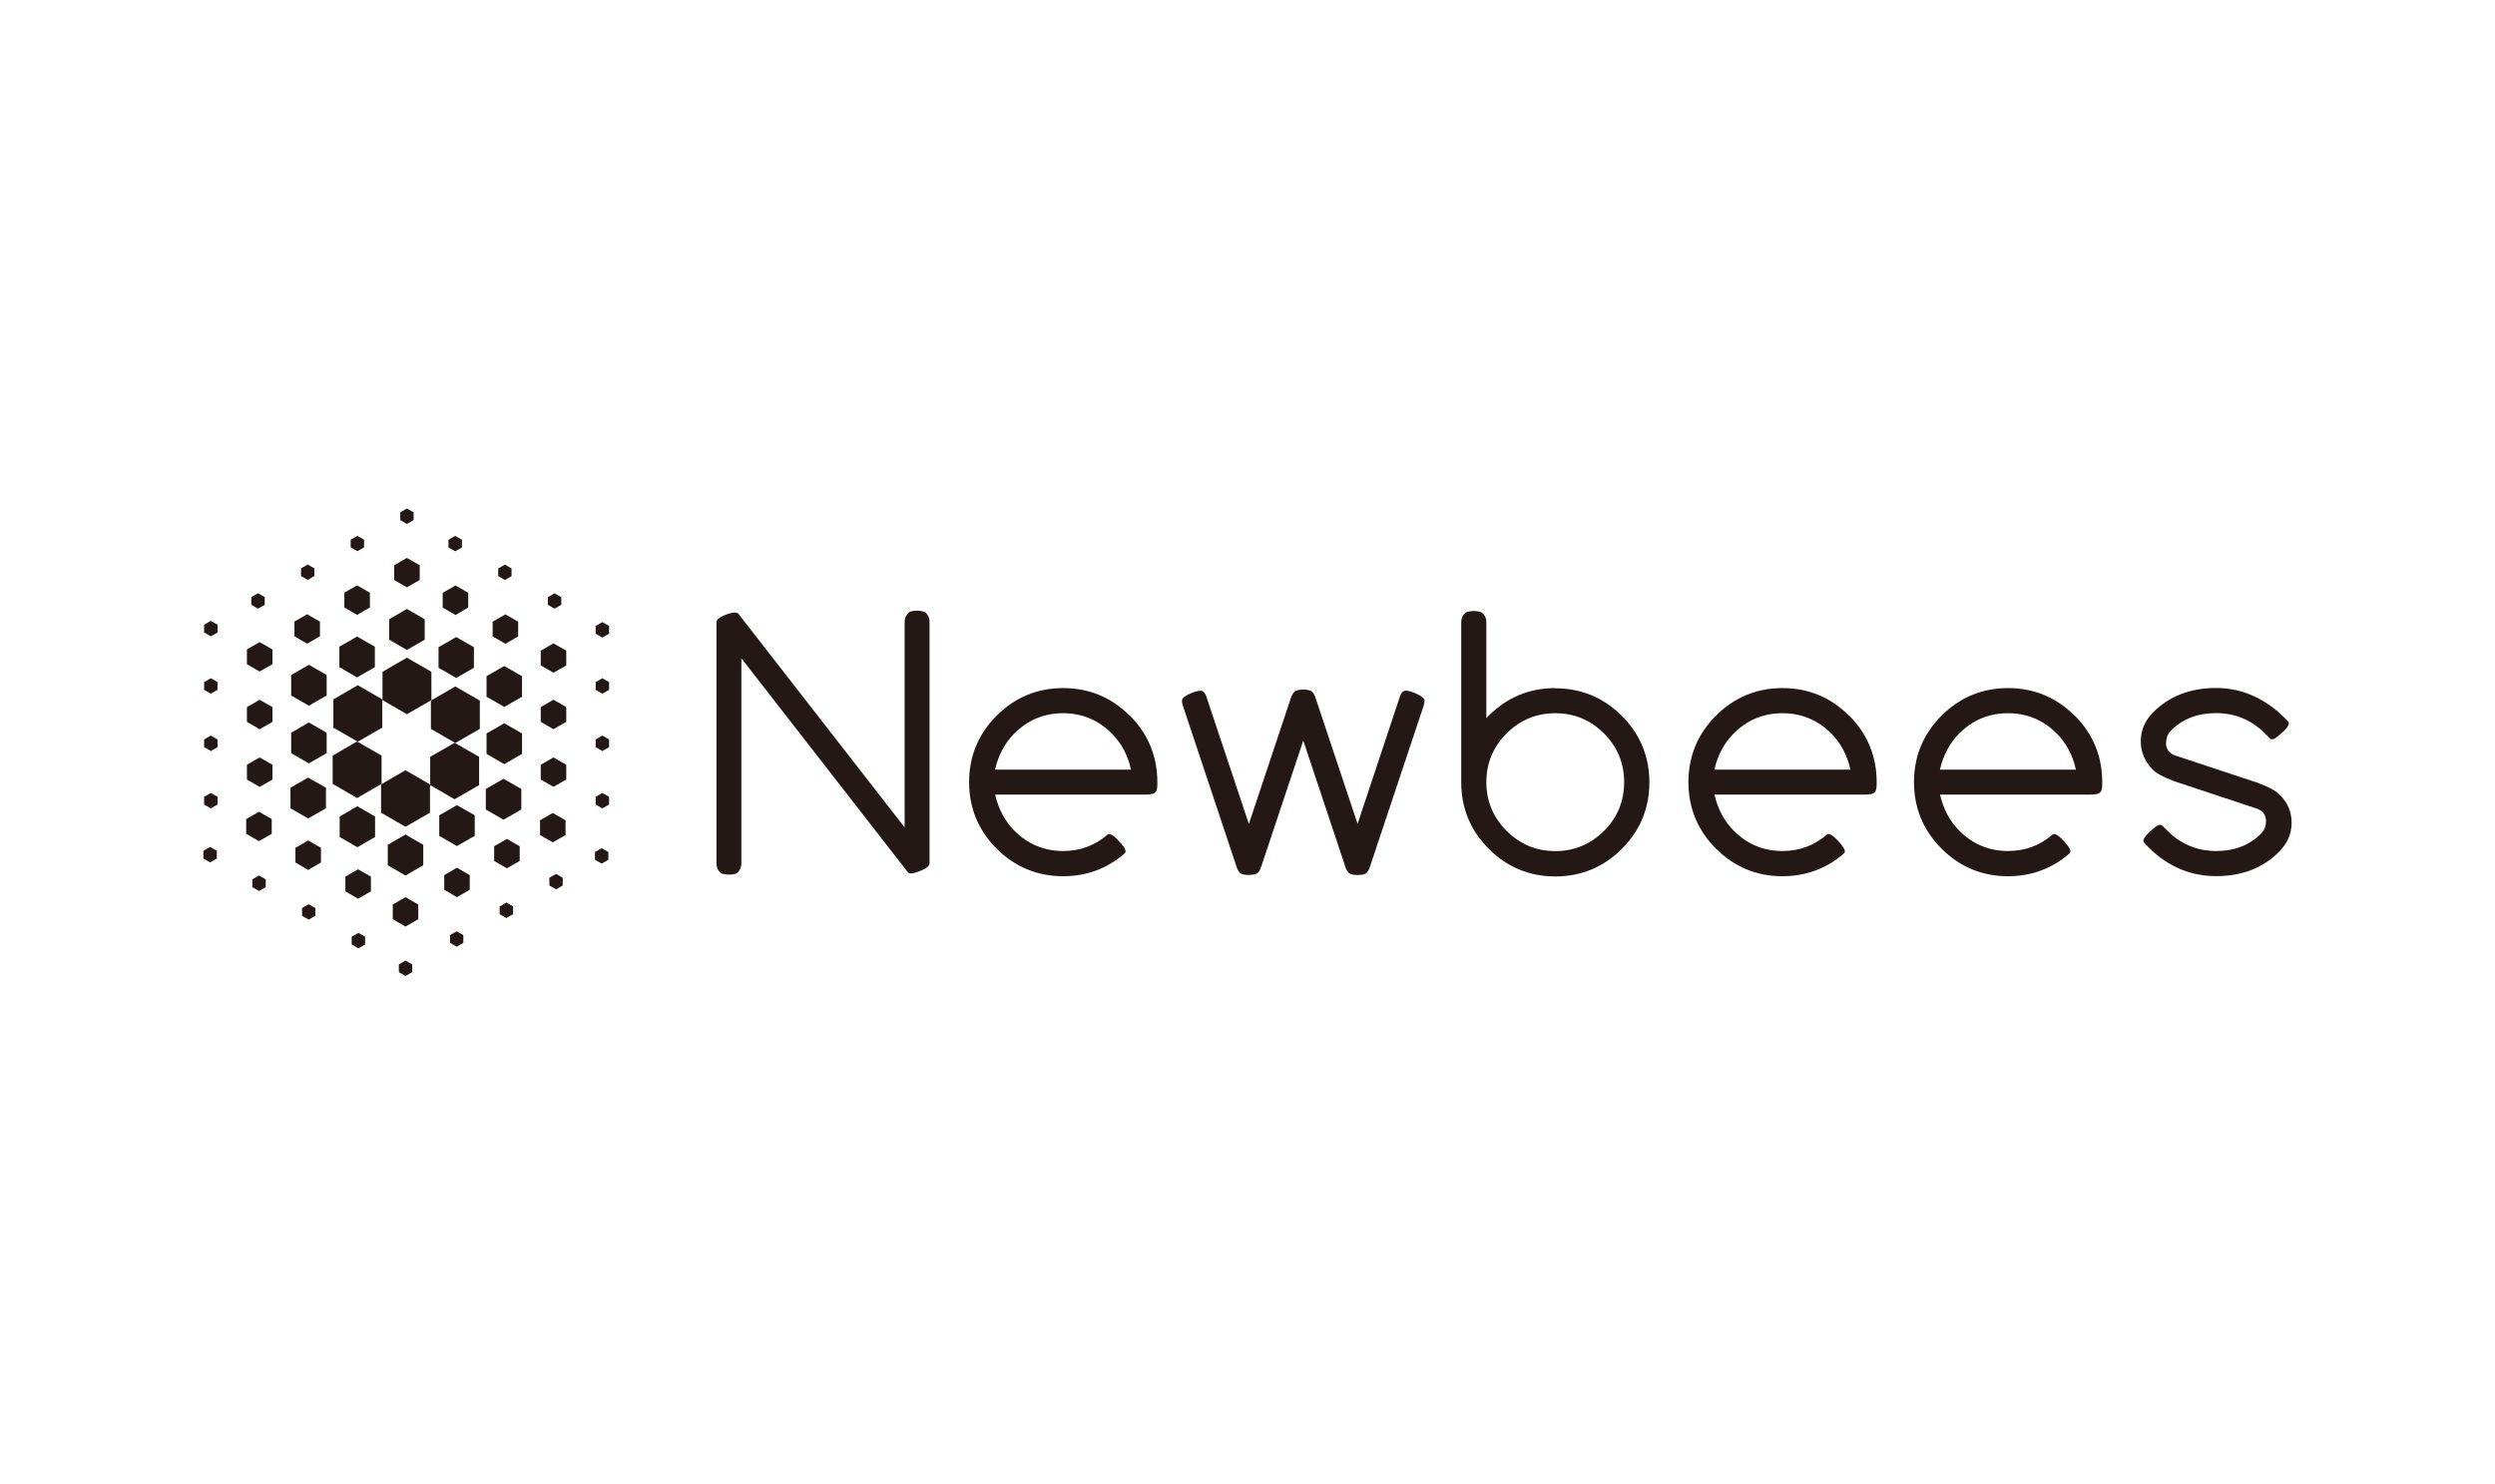 <?xml version="1.0" encoding="UTF-8" standalone="no"?>
<svg
   xmlns:dc="http://purl.org/dc/elements/1.1/"
   xmlns:cc="http://creativecommons.org/ns#"
   xmlns:rdf="http://www.w3.org/1999/02/22-rdf-syntax-ns#"
   xmlns:svg="http://www.w3.org/2000/svg"
   xmlns="http://www.w3.org/2000/svg"
   xmlns:sodipodi="http://sodipodi.sourceforge.net/DTD/sodipodi-0.dtd"
   xmlns:inkscape="http://www.inkscape.org/namespaces/inkscape"
   id="_レイヤー_1"
   data-name="レイヤー 1"
   version="1.1"
   viewBox="0 0 245.33 145.97"
   sodipodi:docname="株式会社Newbees.svg"
   width="245.33"
   height="145.97"
   inkscape:version="1.0.2-2 (e86c870879, 2021-01-15)">
  <sodipodi:namedview
     pagecolor="#ffffff"
     bordercolor="#666666"
     borderopacity="1"
     objecttolerance="10"
     gridtolerance="10"
     guidetolerance="10"
     inkscape:pageopacity="0"
     inkscape:pageshadow="2"
     inkscape:window-width="1817"
     inkscape:window-height="1366"
     id="namedview157"
     showgrid="false"
     fit-margin-bottom="50"
     fit-margin-top="50"
     fit-margin-left="20"
     fit-margin-right="20"
     inkscape:zoom="2.4026887"
     inkscape:cx="123.14"
     inkscape:cy="73.124999"
     inkscape:window-x="1662"
     inkscape:window-y="549"
     inkscape:window-maximized="0"
     inkscape:current-layer="_レイヤー_1" />
  <defs
     id="defs4">
    <style
       id="style2">
      .cls-1 {
        fill: #231815;
        stroke-width: 0px;
      }
    </style>
  </defs>
  <g
     id="g138"
     transform="translate(-18.59,-136.64)">
    <polygon
       class="cls-1"
       points="58.6,206.87 61.01,205.48 61.01,202.7 58.6,201.31 56.2,202.7 56.2,205.48 "
       id="polygon6" />
    <polygon
       class="cls-1"
       points="58.6,200.55 60.35,199.54 60.35,197.53 58.6,196.52 56.86,197.53 56.86,199.54 "
       id="polygon8" />
    <polygon
       class="cls-1"
       points="58.6,194.39 59.86,193.67 59.86,192.22 58.6,191.5 57.35,192.22 57.35,193.67 "
       id="polygon10" />
    <polygon
       class="cls-1"
       points="58.6,188.16 59.26,187.78 59.26,187.02 58.6,186.64 57.95,187.02 57.95,187.78 "
       id="polygon12" />
    <polygon
       class="cls-1"
       points="56.18,208.19 56.18,205.41 53.77,204.02 51.37,205.41 51.37,208.19 53.77,209.57 "
       id="polygon14" />
    <polygon
       class="cls-1"
       points="50.71,205.03 50.71,203.01 48.96,202.01 47.22,203.01 47.22,205.03 48.96,206.03 "
       id="polygon16" />
    <polygon
       class="cls-1"
       points="45.38,201.95 45.38,200.5 44.12,199.78 42.87,200.5 42.87,201.95 44.12,202.67 "
       id="polygon18" />
    <polygon
       class="cls-1"
       points="39.98,198.83 39.98,198.07 39.32,197.69 38.66,198.07 38.66,198.83 39.32,199.21 "
       id="polygon20" />
    <g
       id="g34">
      <polygon
         class="cls-1"
         points="50.71,210.7 50.71,208.69 48.96,207.68 47.22,208.69 47.22,210.7 48.96,211.7 "
         id="polygon22" />
      <polygon
         class="cls-1"
         points="45.38,207.62 45.38,206.17 44.12,205.45 42.87,206.17 42.87,207.62 44.12,208.35 "
         id="polygon24" />
      <polygon
         class="cls-1"
         points="45.38,213.29 45.38,211.84 44.12,211.12 42.87,211.84 42.87,213.29 44.12,214.02 "
         id="polygon26" />
      <polygon
         class="cls-1"
         points="39.98,204.47 39.98,203.71 39.32,203.33 38.66,203.71 38.66,204.47 39.32,204.85 "
         id="polygon28" />
      <polygon
         class="cls-1"
         points="39.98,210.11 39.98,209.35 39.32,208.97 38.66,209.35 38.66,210.11 39.32,210.49 "
         id="polygon30" />
      <polygon
         class="cls-1"
         points="39.98,215.75 39.98,214.99 39.32,214.61 38.66,214.99 38.66,215.75 39.32,216.13 "
         id="polygon32" />
    </g>
    <g
       id="g48">
      <polygon
         class="cls-1"
         points="55.47,216.93 53.73,215.92 51.99,216.93 51.99,218.94 53.73,219.95 55.47,218.94 "
         id="polygon36" />
      <polygon
         class="cls-1"
         points="50.15,220.01 48.89,219.28 47.64,220.01 47.64,221.45 48.89,222.18 50.15,221.45 "
         id="polygon38" />
      <polygon
         class="cls-1"
         points="55.06,222.84 53.8,222.12 52.55,222.84 52.55,224.29 53.8,225.01 55.06,224.29 "
         id="polygon40" />
      <polygon
         class="cls-1"
         points="44.72,223.11 44.06,222.73 43.4,223.11 43.4,223.87 44.06,224.25 44.72,223.87 "
         id="polygon42" />
      <polygon
         class="cls-1"
         points="49.6,225.93 48.94,225.55 48.29,225.93 48.29,226.69 48.94,227.07 49.6,226.69 "
         id="polygon44" />
      <polygon
         class="cls-1"
         points="54.49,228.75 53.83,228.37 53.17,228.75 53.17,229.51 53.83,229.89 54.49,229.51 "
         id="polygon46" />
    </g>
    <g
       id="g62">
      <polygon
         class="cls-1"
         points="63.52,215.81 61.78,216.81 61.78,218.83 63.52,219.83 65.27,218.83 65.27,216.81 "
         id="polygon50" />
      <polygon
         class="cls-1"
         points="63.52,221.96 62.27,222.69 62.27,224.13 63.52,224.86 64.78,224.13 64.78,222.69 "
         id="polygon52" />
      <polygon
         class="cls-1"
         points="68.43,219.13 67.18,219.85 67.18,221.3 68.43,222.02 69.69,221.3 69.69,219.85 "
         id="polygon54" />
      <polygon
         class="cls-1"
         points="63.5,228.22 62.84,228.59 62.84,229.35 63.5,229.73 64.15,229.35 64.15,228.59 "
         id="polygon56" />
      <polygon
         class="cls-1"
         points="68.38,225.39 67.72,225.77 67.72,226.53 68.38,226.91 69.04,226.53 69.04,225.77 "
         id="polygon58" />
      <polygon
         class="cls-1"
         points="73.27,222.57 72.61,222.95 72.61,223.71 73.27,224.09 73.92,223.71 73.92,222.95 "
         id="polygon60" />
    </g>
    <g
       id="g76">
      <polygon
         class="cls-1"
         points="66.43,208.76 66.43,210.77 68.17,211.78 69.92,210.77 69.92,208.76 68.17,207.76 "
         id="polygon64" />
      <polygon
         class="cls-1"
         points="71.76,211.84 71.76,213.29 73.01,214.01 74.27,213.29 74.27,211.84 73.01,211.12 "
         id="polygon66" />
      <polygon
         class="cls-1"
         points="71.76,206.17 71.76,207.62 73.01,208.34 74.27,207.62 74.27,206.17 73.01,205.44 "
         id="polygon68" />
      <polygon
         class="cls-1"
         points="77.16,214.99 77.16,215.75 77.82,216.13 78.48,215.75 78.48,214.99 77.82,214.61 "
         id="polygon70" />
      <polygon
         class="cls-1"
         points="77.16,209.35 77.16,210.11 77.82,210.49 78.48,210.11 78.48,209.35 77.82,208.97 "
         id="polygon72" />
      <polygon
         class="cls-1"
         points="77.16,203.71 77.16,204.47 77.82,204.85 78.48,204.47 78.48,203.71 77.82,203.33 "
         id="polygon74" />
    </g>
    <g
       id="g90">
      <polygon
         class="cls-1"
         points="61.71,202.3 63.45,203.3 65.19,202.3 65.19,200.28 63.45,199.28 61.71,200.28 "
         id="polygon78" />
      <polygon
         class="cls-1"
         points="67.03,199.22 68.29,199.94 69.54,199.22 69.54,197.77 68.29,197.05 67.03,197.77 "
         id="polygon80" />
      <polygon
         class="cls-1"
         points="62.12,196.38 63.38,197.11 64.63,196.38 64.63,194.93 63.38,194.21 62.12,194.93 "
         id="polygon82" />
      <polygon
         class="cls-1"
         points="72.46,196.11 73.12,196.49 73.78,196.11 73.78,195.36 73.12,194.98 72.46,195.36 "
         id="polygon84" />
      <polygon
         class="cls-1"
         points="67.58,193.29 68.24,193.67 68.89,193.29 68.89,192.54 68.24,192.16 67.58,192.54 "
         id="polygon86" />
      <polygon
         class="cls-1"
         points="62.69,190.47 63.35,190.85 64.01,190.47 64.01,189.71 63.35,189.34 62.69,189.71 "
         id="polygon88" />
    </g>
    <g
       id="g104">
      <polygon
         class="cls-1"
         points="53.7,203.25 55.45,202.24 55.45,200.23 53.7,199.23 51.96,200.23 51.96,202.24 "
         id="polygon92" />
      <polygon
         class="cls-1"
         points="53.7,197.1 54.96,196.37 54.96,194.92 53.7,194.2 52.45,194.92 52.45,196.37 "
         id="polygon94" />
      <polygon
         class="cls-1"
         points="48.79,199.93 50.05,199.21 50.05,197.76 48.79,197.04 47.54,197.76 47.54,199.21 "
         id="polygon96" />
      <polygon
         class="cls-1"
         points="53.73,190.84 54.39,190.46 54.39,189.71 53.73,189.33 53.07,189.71 53.07,190.46 "
         id="polygon98" />
      <polygon
         class="cls-1"
         points="48.85,193.66 49.5,193.28 49.5,192.53 48.85,192.15 48.19,192.53 48.19,193.28 "
         id="polygon100" />
      <polygon
         class="cls-1"
         points="43.96,196.49 44.62,196.11 44.62,195.35 43.96,194.97 43.3,195.35 43.3,196.11 "
         id="polygon102" />
    </g>
    <polygon
       class="cls-1"
       points="56.11,210.94 53.7,209.55 51.3,210.94 51.3,213.72 53.7,215.11 56.11,213.72 "
       id="polygon106" />
    <polygon
       class="cls-1"
       points="50.64,214.1 48.89,213.1 47.15,214.1 47.15,216.12 48.89,217.12 50.64,216.12 "
       id="polygon108" />
    <polygon
       class="cls-1"
       points="45.31,217.18 44.05,216.46 42.8,217.18 42.8,218.63 44.05,219.35 45.31,218.63 "
       id="polygon110" />
    <polygon
       class="cls-1"
       points="39.91,220.3 39.25,219.92 38.59,220.3 38.59,221.06 39.25,221.44 39.91,221.06 "
       id="polygon112" />
    <polygon
       class="cls-1"
       points="58.46,212.38 56.06,213.77 56.06,216.55 58.46,217.94 60.87,216.55 60.87,213.77 "
       id="polygon114" />
    <polygon
       class="cls-1"
       points="58.46,218.7 56.72,219.71 56.72,221.72 58.46,222.73 60.21,221.72 60.21,219.71 "
       id="polygon116" />
    <polygon
       class="cls-1"
       points="58.46,224.86 57.21,225.58 57.21,227.03 58.46,227.75 59.72,227.03 59.72,225.58 "
       id="polygon118" />
    <polygon
       class="cls-1"
       points="58.46,231.09 57.81,231.47 57.81,232.23 58.46,232.61 59.12,232.23 59.12,231.47 "
       id="polygon120" />
    <polygon
       class="cls-1"
       points="60.89,211.06 60.89,213.84 63.29,215.23 65.7,213.84 65.7,211.06 63.29,209.68 "
       id="polygon122" />
    <polygon
       class="cls-1"
       points="66.36,214.22 66.36,216.24 68.1,217.24 69.85,216.24 69.85,214.22 68.1,213.22 "
       id="polygon124" />
    <polygon
       class="cls-1"
       points="71.69,217.3 71.69,218.75 72.94,219.47 74.2,218.75 74.2,217.3 72.94,216.58 "
       id="polygon126" />
    <polygon
       class="cls-1"
       points="77.09,220.42 77.09,221.18 77.75,221.56 78.41,221.18 78.41,220.42 77.75,220.04 "
       id="polygon128" />
    <polygon
       class="cls-1"
       points="60.96,208.31 63.36,209.7 65.77,208.31 65.77,205.53 63.36,204.14 60.96,205.53 "
       id="polygon130" />
    <polygon
       class="cls-1"
       points="66.43,205.15 68.17,206.15 69.92,205.15 69.92,203.13 68.17,202.13 66.43,203.13 "
       id="polygon132" />
    <polygon
       class="cls-1"
       points="71.76,202.07 73.01,202.79 74.27,202.07 74.27,200.62 73.01,199.9 71.76,200.62 "
       id="polygon134" />
    <polygon
       class="cls-1"
       points="77.16,198.95 77.82,199.33 78.48,198.95 78.48,198.19 77.82,197.81 77.16,198.19 "
       id="polygon136" />
  </g>
  <g
     id="g154"
     transform="translate(-18.59,-136.64)">
    <path
       class="cls-1"
       d="m 107.9,196.93 c -0.24,0.24 -0.36,0.53 -0.36,0.87 V 218 L 91.21,197.01 c -0.06,-0.07 -0.24,-0.29 -1.14,0.03 -0.47,0.17 -1.03,0.44 -1.03,0.76 v 23.76 c 0,0.34 0.12,0.64 0.36,0.87 0.18,0.18 0.62,0.21 0.87,0.21 0,0 0.01,0 0.02,0 0.29,0 0.68,-0.04 0.85,-0.22 0.23,-0.24 0.35,-0.53 0.35,-0.87 v -20.18 l 16.37,21.04 c 0.07,0.07 0.23,0.25 1.09,-0.08 0.69,-0.26 1.04,-0.53 1.04,-0.79 v -23.76 c 0,-0.34 -0.12,-0.64 -0.36,-0.88 -0.28,-0.28 -1.45,-0.28 -1.73,0 z"
       id="path140" />
    <path
       class="cls-1"
       d="m 157.75,204.8 c -0.64,-0.27 -1.06,-0.31 -1.23,-0.14 -0.11,0.11 -0.19,0.23 -0.25,0.38 l -4.19,12.61 -4.14,-12.41 c -0.08,-0.24 -0.19,-0.44 -0.35,-0.59 -0.27,-0.27 -1.42,-0.28 -1.71,0 0,0 0,0 0,0 -0.14,0.14 -0.26,0.34 -0.35,0.59 l -4.14,12.42 -4.21,-12.61 c -0.06,-0.16 -0.15,-0.28 -0.25,-0.39 -0.23,-0.22 -0.81,-0.03 -1.26,0.16 -0.86,0.37 -0.86,0.62 -0.86,0.72 0,0.14 0.03,0.3 0.09,0.49 l 5.33,16 c 0.06,0.17 0.16,0.32 0.28,0.44 0.18,0.18 0.63,0.21 0.88,0.2 0.25,0 0.7,-0.03 0.89,-0.22 0.12,-0.12 0.21,-0.27 0.27,-0.43 l 4.19,-12.56 4.19,12.57 c 0.06,0.17 0.16,0.32 0.28,0.44 0.17,0.17 0.57,0.21 0.87,0.21 0.01,0 0.02,0 0.03,0 0.3,0 0.67,-0.04 0.83,-0.19 0.14,-0.14 0.24,-0.3 0.3,-0.46 l 5.33,-15.98 c 0.06,-0.18 0.09,-0.34 0.09,-0.5 0,-0.09 0,-0.36 -0.91,-0.74 z"
       id="path142" />
    <path
       class="cls-1"
       d="m 171.52,204.3 c -2.54,0 -4.74,0.91 -6.54,2.71 l -0.24,0.24 v -9.44 c 0,-0.34 -0.12,-0.64 -0.36,-0.87 -0.29,-0.29 -1.46,-0.29 -1.75,0 -0.24,0.24 -0.36,0.53 -0.36,0.88 v 15.75 c 0,2.54 0.91,4.74 2.71,6.54 1.8,1.8 4,2.71 6.54,2.71 2.54,0 4.74,-0.91 6.54,-2.71 1.8,-1.8 2.71,-4 2.71,-6.54 0,-2.54 -0.91,-4.74 -2.71,-6.54 -1.8,-1.8 -4,-2.71 -6.54,-2.71 z m 6.77,9.25 c 0,1.87 -0.66,3.48 -1.98,4.79 -1.32,1.32 -2.93,1.99 -4.79,1.99 -1.86,0 -3.47,-0.67 -4.79,-1.99 -1.32,-1.32 -1.99,-2.93 -1.99,-4.79 0,-1.86 0.67,-3.47 1.99,-4.79 1.32,-1.32 2.93,-1.99 4.79,-1.99 1.86,0 3.47,0.67 4.79,1.99 1.31,1.31 1.98,2.92 1.98,4.79 z"
       id="path144" />
    <path
       class="cls-1"
       d="m 222.58,207.01 c -1.8,-1.8 -4,-2.71 -6.54,-2.71 -2.54,0 -4.74,0.91 -6.54,2.71 -1.8,1.8 -2.71,4 -2.71,6.54 0,2.54 0.91,4.74 2.71,6.54 1.8,1.8 4,2.71 6.54,2.71 2.29,0 4.32,-0.75 6.03,-2.23 0,0 0.01,-0.01 0.02,-0.02 0.09,-0.1 0.28,-0.3 -0.56,-1.2 -0.82,-0.88 -1.02,-0.72 -1.14,-0.63 -0.6,0.52 -1.27,0.92 -1.99,1.19 -0.72,0.27 -1.52,0.41 -2.36,0.41 -1.86,0 -3.47,-0.67 -4.79,-1.99 -0.93,-0.93 -1.57,-2.13 -1.9,-3.56 h 14.75 c 0.42,0 0.8,-0.02 1,-0.22 0.2,-0.21 0.2,-0.59 0.2,-0.92 v -0.09 c 0,-2.54 -0.91,-4.74 -2.71,-6.54 z m 0.14,5.31 h -13.38 c 0.33,-1.43 0.97,-2.63 1.9,-3.56 1.32,-1.32 2.93,-1.99 4.79,-1.99 1.86,0 3.47,0.67 4.79,1.99 0.94,0.94 1.58,2.14 1.89,3.56 z"
       id="path146" />
    <path
       class="cls-1"
       d="m 200.4,207.01 c -1.8,-1.8 -4,-2.71 -6.54,-2.71 -2.54,0 -4.74,0.91 -6.54,2.71 -1.8,1.8 -2.71,4 -2.71,6.54 0,2.54 0.91,4.74 2.71,6.54 1.8,1.8 4,2.71 6.54,2.71 2.29,0 4.32,-0.75 6.03,-2.23 0,0 0.01,-0.01 0.02,-0.02 0.09,-0.1 0.28,-0.3 -0.56,-1.2 -0.82,-0.88 -1.02,-0.72 -1.14,-0.63 -0.6,0.52 -1.27,0.92 -1.99,1.19 -0.72,0.27 -1.52,0.41 -2.36,0.41 -1.86,0 -3.47,-0.67 -4.79,-1.99 -0.93,-0.93 -1.57,-2.13 -1.9,-3.56 h 14.75 c 0.42,0 0.8,-0.02 1,-0.22 0.2,-0.21 0.2,-0.59 0.2,-0.92 v -0.09 c 0,-2.54 -0.91,-4.74 -2.71,-6.54 z m -6.54,-0.24 c 1.86,0 3.47,0.67 4.79,1.99 0.94,0.94 1.58,2.14 1.89,3.56 h -13.38 c 0.33,-1.43 0.97,-2.63 1.9,-3.56 1.32,-1.32 2.93,-1.99 4.79,-1.99 z"
       id="path148" />
    <path
       class="cls-1"
       d="m 129.67,207.01 c -1.8,-1.8 -4,-2.71 -6.54,-2.71 -2.54,0 -4.74,0.91 -6.54,2.71 -1.8,1.8 -2.71,4 -2.71,6.54 0,2.54 0.91,4.74 2.71,6.54 1.8,1.8 4,2.71 6.54,2.71 2.29,0 4.32,-0.75 6.03,-2.23 0,0 0.01,-0.01 0.02,-0.02 0.09,-0.1 0.28,-0.3 -0.56,-1.2 -0.82,-0.88 -1.02,-0.72 -1.14,-0.63 -0.6,0.52 -1.27,0.92 -1.99,1.19 -0.72,0.27 -1.52,0.41 -2.36,0.41 -1.86,0 -3.47,-0.67 -4.79,-1.99 -0.93,-0.93 -1.57,-2.13 -1.9,-3.56 h 14.75 c 0.43,0 0.8,-0.02 1,-0.22 0.2,-0.21 0.2,-0.59 0.2,-0.92 v -0.09 c 0,-2.54 -0.91,-4.74 -2.71,-6.54 z m 0.14,5.31 h -13.38 c 0.33,-1.43 0.97,-2.63 1.9,-3.56 1.32,-1.32 2.93,-1.99 4.79,-1.99 1.86,0 3.47,0.67 4.79,1.99 0.94,0.94 1.58,2.14 1.89,3.56 z"
       id="path150" />
    <path
       class="cls-1"
       d="m 242.75,214.81 c -0.19,-0.22 -0.47,-0.42 -0.82,-0.61 -0.33,-0.17 -0.73,-0.35 -1.21,-0.53 -0.02,-0.01 -0.03,-0.02 -0.05,-0.03 l -8.22,-2.72 c -0.29,-0.1 -0.5,-0.25 -0.64,-0.45 -0.15,-0.2 -0.23,-0.44 -0.24,-0.7 0,-0.49 0.14,-0.9 0.42,-1.22 1.13,-1.19 2.65,-1.79 4.51,-1.79 1.86,0 3.47,0.67 4.79,1.99 l 0.49,0.49 c 0.21,0.25 0.58,-0.02 0.91,-0.3 1.18,-0.98 0.98,-1.24 0.9,-1.34 -0.96,-1.05 -2.05,-1.87 -3.24,-2.44 -1.2,-0.58 -2.5,-0.87 -3.85,-0.87 -2.54,0 -4.64,0.81 -6.22,2.42 -0.79,0.81 -1.19,1.76 -1.19,2.82 0,1.06 0.39,1.97 1.14,2.75 0.2,0.21 0.48,0.42 0.83,0.6 0.33,0.18 0.73,0.35 1.21,0.53 0.02,0.01 0.03,0.02 0.05,0.03 l 8.2,2.72 c 0.56,0.2 0.85,0.59 0.89,1.16 0,0.49 -0.14,0.9 -0.43,1.22 -1.12,1.18 -2.63,1.78 -4.48,1.78 -1.85,0 -3.47,-0.67 -4.79,-1.99 l -0.5,-0.5 c -0.21,-0.21 -0.54,-0.01 -0.96,0.35 -1.11,0.95 -0.92,1.2 -0.84,1.31 1.96,2.19 4.35,3.3 7.1,3.3 2.54,0 4.63,-0.81 6.2,-2.42 0.8,-0.8 1.21,-1.75 1.21,-2.82 0,-1.07 -0.39,-1.99 -1.16,-2.75 z"
       id="path152" />
  </g>
</svg>
